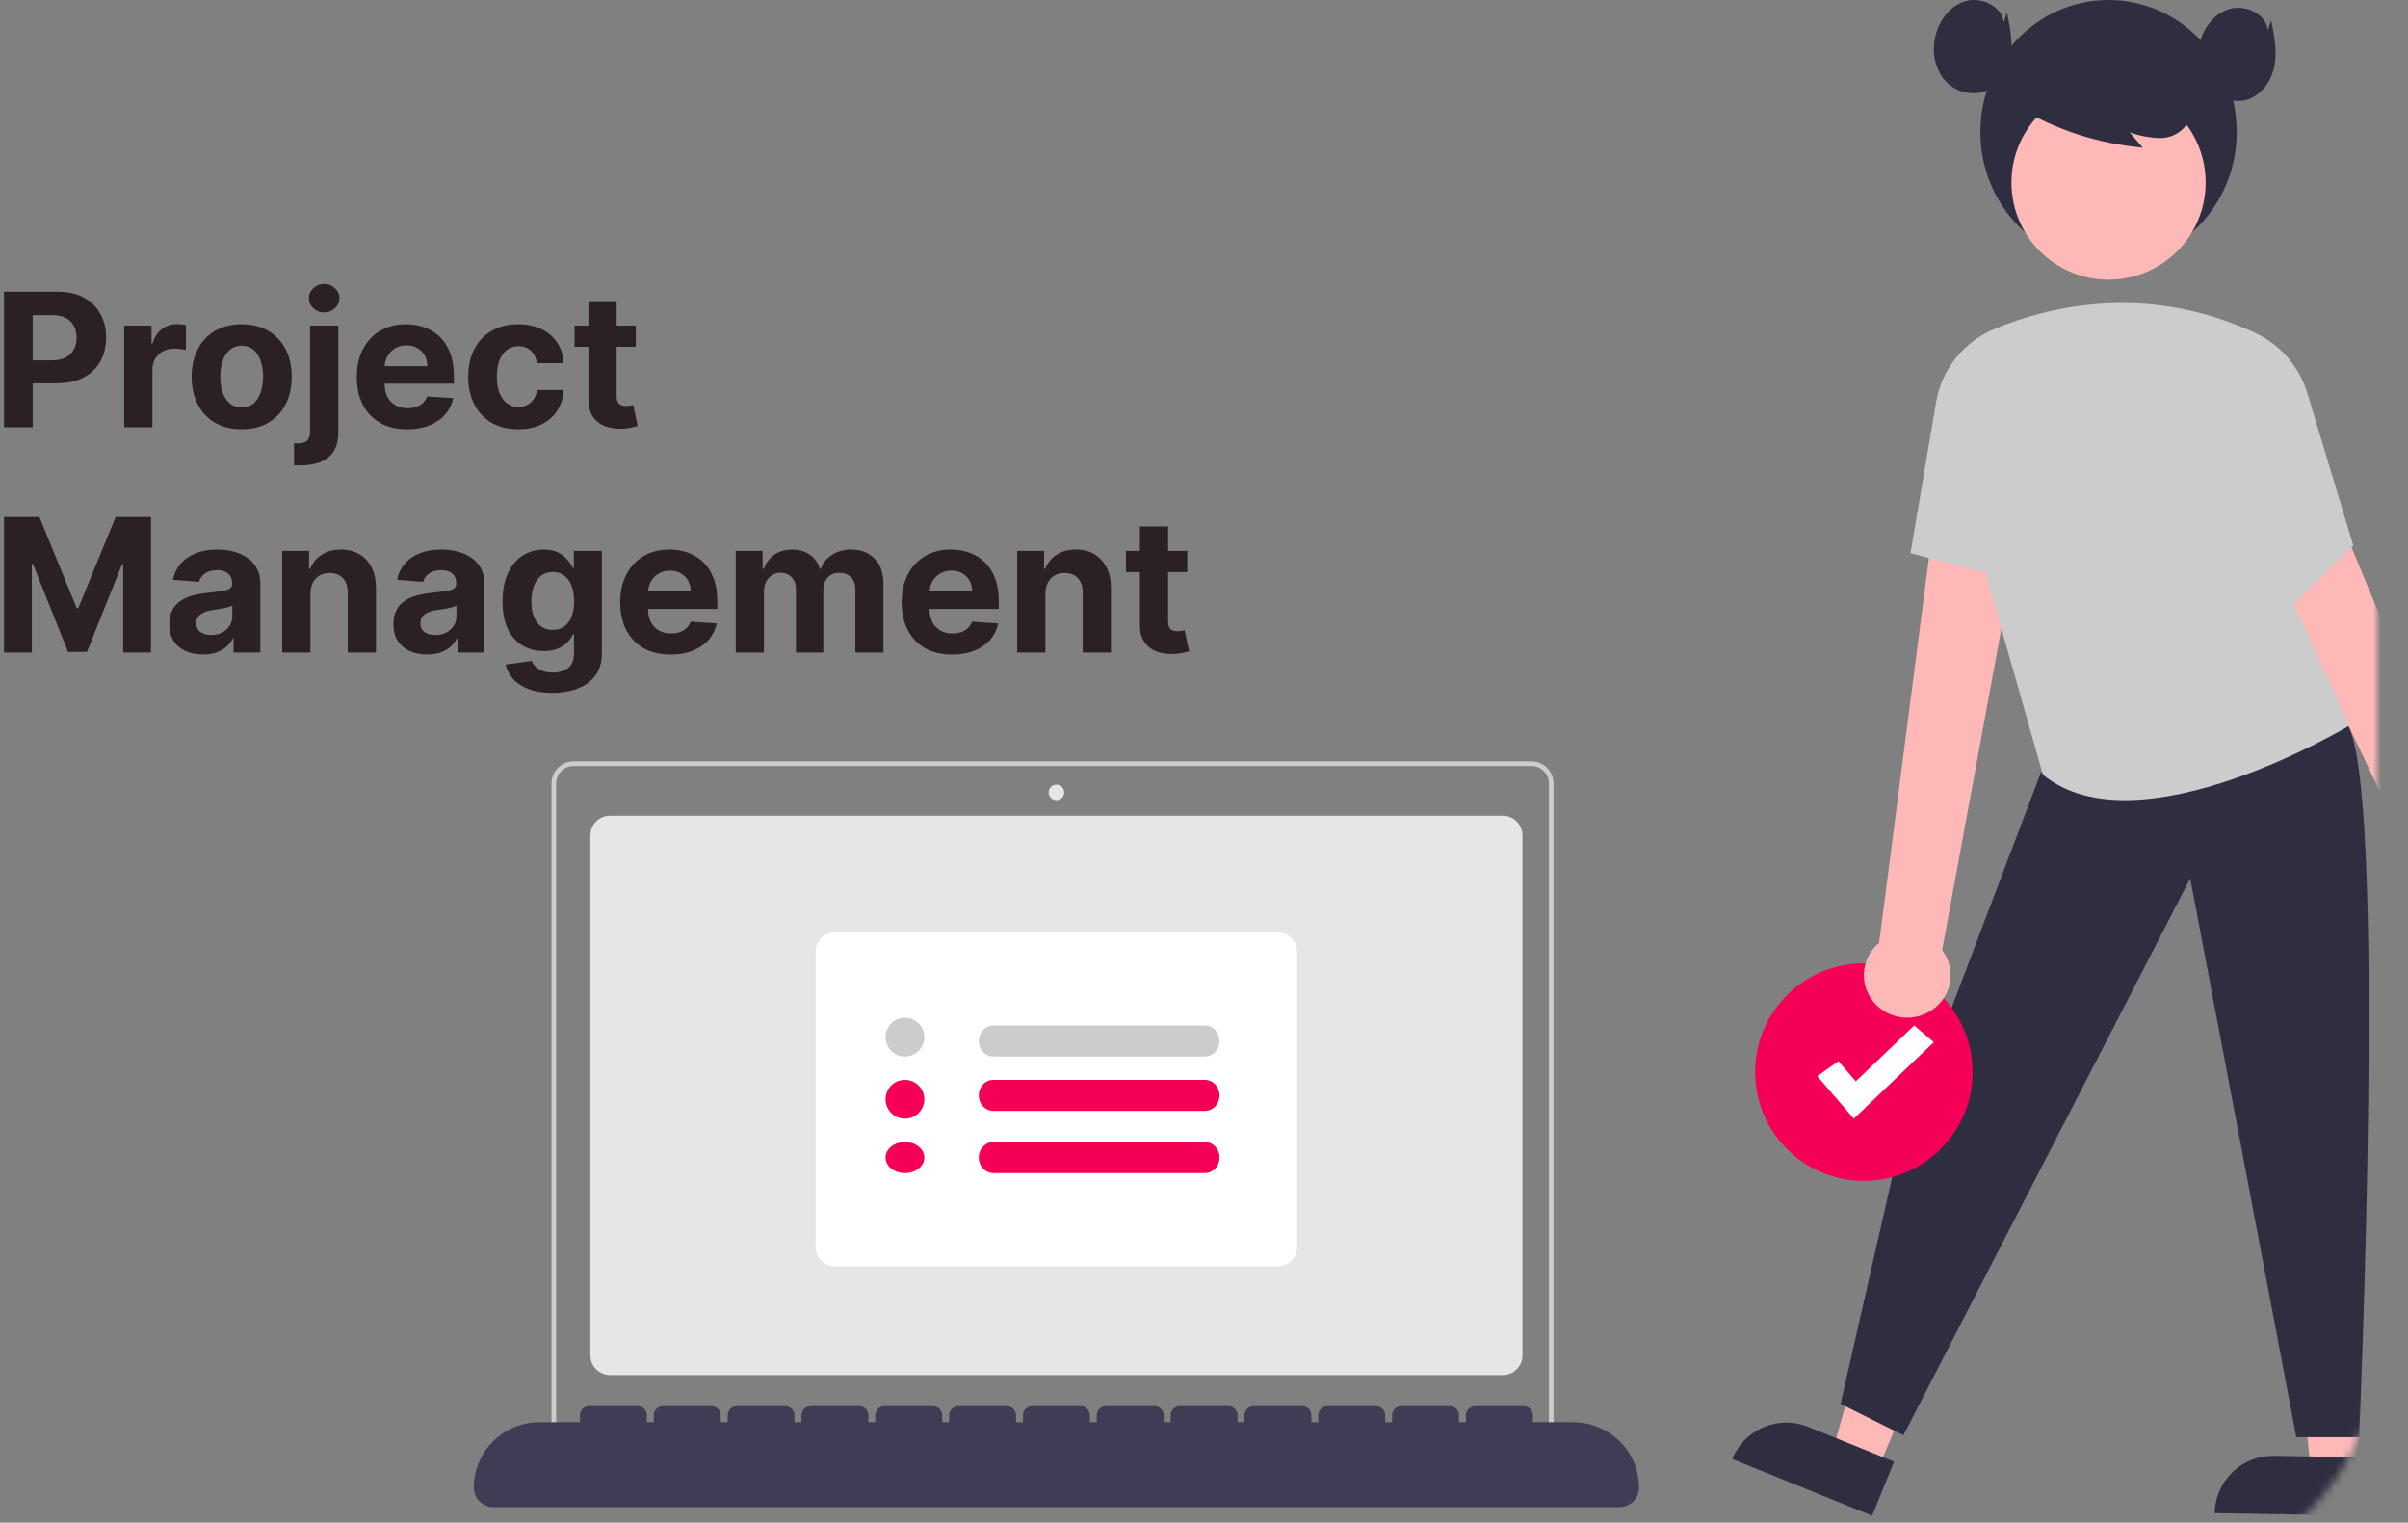 <svg width="310" height="196" viewBox="0 0 310 196" fill="none" xmlns="http://www.w3.org/2000/svg">
<rect x="0" y="0" width="310" height="196" fill="#808080" stroke="none"/>
<mask id="mask0_0_1" style="mask-type:alpha" maskUnits="userSpaceOnUse" x="-26" y="-27" width="332" height="231">
<rect x="-26" y="-27" width="332" height="231" rx="31" fill="white"/>
</mask>
<g mask="url(#mask0_0_1)">
<path d="M193.463 177H78.537C77.865 176.999 77.22 176.732 76.744 176.256C76.268 175.78 76.001 175.135 76 174.462V107.538C76.001 106.865 76.268 106.22 76.744 105.744C77.22 105.268 77.865 105.001 78.537 105H193.463C194.135 105.001 194.78 105.268 195.256 105.744C195.732 106.22 195.999 106.865 196 107.538V174.462C195.999 175.135 195.732 175.78 195.256 176.256C194.78 176.732 194.135 176.999 193.463 177V177Z" fill="#E6E6E6"/>
<path d="M200 187H71V100.856C71.001 100.099 71.299 99.373 71.83 98.838C72.361 98.302 73.08 98.001 73.83 98H197.17C197.92 98.001 198.64 98.302 199.17 98.838C199.701 99.373 199.999 100.099 200 100.856V187ZM71.596 186.399H199.404V100.856C199.404 100.259 199.168 99.685 198.749 99.263C198.33 98.84 197.762 98.602 197.17 98.601H73.83C73.238 98.602 72.67 98.84 72.251 99.263C71.832 99.685 71.597 100.259 71.596 100.856V186.399Z" fill="#CCCCCC"/>
<path d="M136 103C136.552 103 137 102.552 137 102C137 101.448 136.552 101 136 101C135.448 101 135 101.448 135 102C135 102.552 135.448 103 136 103Z" fill="#E6E6E6"/>
<path d="M164.49 163H107.51C106.844 162.999 106.206 162.735 105.736 162.266C105.265 161.797 105.001 161.16 105 160.497V122.503C105.001 121.84 105.265 121.203 105.736 120.734C106.206 120.265 106.844 120.001 107.51 120H164.49C165.156 120.001 165.794 120.265 166.264 120.734C166.735 121.203 166.999 121.84 167 122.503V160.497C166.999 161.16 166.735 161.797 166.264 162.266C165.794 162.735 165.156 162.999 164.49 163V163Z" fill="white"/>
<path d="M116.5 136C116.006 136 115.522 135.853 115.111 135.579C114.7 135.304 114.38 134.914 114.19 134.457C114.001 134 113.952 133.497 114.048 133.012C114.144 132.527 114.383 132.082 114.732 131.732C115.082 131.383 115.527 131.145 116.012 131.048C116.497 130.952 117 131.001 117.457 131.19C117.914 131.38 118.304 131.7 118.579 132.111C118.853 132.522 119 133.006 119 133.5C118.999 134.163 118.736 134.798 118.267 135.267C117.798 135.736 117.163 135.999 116.5 136V136Z" fill="#CCCCCC"/>
<path d="M116.5 144C116.006 144 115.522 143.853 115.111 143.579C114.7 143.304 114.38 142.914 114.19 142.457C114.001 142 113.952 141.497 114.048 141.012C114.144 140.527 114.383 140.082 114.732 139.732C115.082 139.383 115.527 139.145 116.012 139.048C116.497 138.952 117 139.001 117.457 139.19C117.914 139.38 118.304 139.7 118.579 140.111C118.853 140.522 119 141.006 119 141.5C118.999 142.163 118.736 142.798 118.267 143.267C117.798 143.736 117.163 143.999 116.5 144V144Z" fill="#F50057"/>
<path d="M116.5 151C116.006 151 115.522 150.883 115.111 150.663C114.7 150.443 114.38 150.131 114.19 149.765C114.001 149.4 113.952 148.998 114.048 148.61C114.144 148.222 114.383 147.865 114.732 147.586C115.082 147.306 115.527 147.116 116.012 147.038C116.497 146.961 117 147.001 117.457 147.152C117.914 147.304 118.304 147.56 118.579 147.889C118.853 148.218 119 148.604 119 149C118.999 149.53 118.736 150.039 118.267 150.414C117.798 150.788 117.163 150.999 116.5 151V151Z" fill="#F50057"/>
<path d="M127.901 132C127.397 132 126.913 132.211 126.557 132.586C126.2 132.961 126 133.47 126 134C126 134.53 126.2 135.039 126.557 135.414C126.913 135.789 127.397 136 127.901 136H155.099C155.603 136 156.087 135.789 156.443 135.414C156.8 135.039 157 134.53 157 134C157 133.47 156.8 132.961 156.443 132.586C156.087 132.211 155.603 132 155.099 132H127.901Z" fill="#CCCCCC"/>
<path d="M127.901 139C127.397 139 126.913 139.211 126.557 139.586C126.2 139.961 126 140.47 126 141C126 141.53 126.2 142.039 126.557 142.414C126.913 142.789 127.397 143 127.901 143H155.099C155.603 143 156.087 142.789 156.443 142.414C156.8 142.039 157 141.53 157 141C157 140.47 156.8 139.961 156.443 139.586C156.087 139.211 155.603 139 155.099 139H127.901Z" fill="#F50057"/>
<path d="M127.901 147C127.397 147 126.913 147.211 126.557 147.586C126.2 147.961 126 148.47 126 149C126 149.53 126.2 150.039 126.557 150.414C126.913 150.789 127.397 151 127.901 151H155.099C155.603 151 156.087 150.789 156.443 150.414C156.8 150.039 157 149.53 157 149C157 148.47 156.8 147.961 156.443 147.586C156.087 147.211 155.603 147 155.099 147H127.901Z" fill="#F50057"/>
<path d="M303.554 189L297.456 188.896L294.949 165L303.949 165.153L303.554 189Z" fill="#FFB8B8"/>
<path d="M292.741 187.394L304.667 187.594L304.541 195.103L285.106 194.776C285.123 193.79 285.333 192.817 285.726 191.912C286.119 191.008 286.686 190.189 287.395 189.504C288.104 188.818 288.941 188.279 289.858 187.917C290.775 187.555 291.755 187.377 292.741 187.394V187.394Z" fill="#2F2E41"/>
<path d="M241.806 189L235.949 186.728L242.306 164L250.949 167.353L241.806 189Z" fill="#FFB8B8"/>
<path d="M232.779 183.667L243.835 188.143L241.018 195.104L223.001 187.811C223.748 185.965 225.198 184.491 227.032 183.714C228.866 182.937 230.933 182.92 232.779 183.667Z" fill="#2F2E41"/>
<path d="M262.743 99.44L244.536 147.394L236.949 180.709L245.042 184.748L281.963 113.069L295.618 185H303.711C303.711 185 307.411 99.685 302.02 93L262.743 99.44Z" fill="#2F2E41"/>
<path d="M239.949 152C247.681 152 253.949 145.732 253.949 138C253.949 130.268 247.681 124 239.949 124C232.217 124 225.949 130.268 225.949 138C225.949 145.732 232.217 152 239.949 152Z" fill="#F50057"/>
<path d="M238.652 144L233.949 138.524L236.684 136.598L238.911 139.19L246.433 132L248.949 134.158L238.652 144Z" fill="white"/>
<path d="M271.449 34C280.562 34 287.949 26.389 287.949 17C287.949 7.611 280.562 0 271.449 0C262.337 0 254.949 7.611 254.949 17C254.949 26.389 262.337 34 271.449 34Z" fill="#2F2E41"/>
<path d="M248.042 130.411C248.768 130.057 249.406 129.551 249.911 128.929C250.416 128.307 250.775 127.584 250.964 126.81C251.153 126.037 251.167 125.233 251.005 124.453C250.843 123.674 250.508 122.94 250.025 122.301L262.949 52.156L250.889 52L241.914 121.364C240.874 122.231 240.194 123.443 240.004 124.768C239.813 126.094 240.125 127.442 240.881 128.557C241.636 129.672 242.782 130.477 244.102 130.819C245.422 131.161 246.824 131.016 248.042 130.411H248.042Z" fill="#FFB8B8"/>
<path d="M321.05 116.493C321.501 115.81 321.791 115.035 321.9 114.225C322.01 113.415 321.935 112.592 321.682 111.814C321.429 111.037 321.004 110.326 320.439 109.734C319.873 109.142 319.182 108.684 318.415 108.394L295.609 53.225C295.051 51.875 294.204 50.662 293.128 49.671C292.051 48.679 290.771 47.934 289.376 47.486C287.98 47.037 286.504 46.897 285.048 47.075C283.593 47.252 282.194 47.744 280.949 48.515V48.515L311.155 111.905C310.766 113.172 310.849 114.535 311.39 115.745C311.931 116.955 312.893 117.929 314.098 118.487C315.304 119.046 316.671 119.152 317.949 118.786C319.227 118.419 320.328 117.605 321.05 116.493V116.493Z" fill="#FFB8B8"/>
<path d="M271.449 36C278.353 36 283.949 30.404 283.949 23.5C283.949 16.596 278.353 11 271.449 11C264.546 11 258.949 16.596 258.949 23.5C258.949 30.404 264.546 36 271.449 36Z" fill="#FFB8B8"/>
<path d="M256.783 42.331C263.993 39.355 276.44 36.414 290.261 42.824C291.878 43.571 293.318 44.65 294.486 45.988C295.653 47.326 296.522 48.893 297.035 50.588L302.949 70.2L295.315 77.769L302.44 93.41C302.44 93.41 275.213 109.809 262.998 99.718L255.619 73.732L245.949 71.209L249.248 51.777C249.596 49.699 250.47 47.743 251.788 46.091C253.105 44.439 254.824 43.145 256.783 42.331Z" fill="#CCCCCC"/>
<path d="M259.949 13.879C264.775 16.759 270.215 18.511 275.846 19L274.171 17.037C275.391 17.478 276.675 17.727 277.974 17.775C278.625 17.794 279.271 17.663 279.861 17.393C280.451 17.123 280.968 16.722 281.37 16.221C281.699 15.702 281.894 15.112 281.939 14.503C281.984 13.893 281.878 13.282 281.629 12.722C281.119 11.604 280.324 10.632 279.321 9.899C277.542 8.524 275.443 7.6 273.211 7.21C270.979 6.82 268.682 6.976 266.527 7.664C265.048 8.096 263.724 8.926 262.706 10.06C262.205 10.631 261.858 11.315 261.694 12.05C261.53 12.785 261.556 13.548 261.769 14.271" fill="#2F2E41"/>
<path d="M257.958 2.9C257.751 0.815 255.079 -0.469 252.99 0.161C250.9 0.791 249.529 2.802 249.114 4.859C248.915 5.726 248.896 6.621 249.059 7.494C249.222 8.368 249.564 9.201 250.065 9.948C250.582 10.685 251.311 11.265 252.163 11.618C253.015 11.971 253.955 12.082 254.871 11.94C256.938 11.518 258.369 9.589 258.779 7.607C259.188 5.625 258.782 3.582 258.376 1.599" fill="#2F2E41"/>
<path d="M291.958 3.9C291.751 1.815 289.079 0.531 286.99 1.161C284.9 1.791 283.529 3.802 283.114 5.859C282.915 6.726 282.896 7.621 283.059 8.494C283.222 9.368 283.564 10.201 284.065 10.948C284.582 11.685 285.311 12.265 286.163 12.618C287.015 12.971 287.955 13.082 288.871 12.94C290.938 12.518 292.369 10.589 292.779 8.607C293.188 6.625 292.782 4.582 292.376 2.599" fill="#2F2E41"/>
<path d="M202.535 183.068H197.337V182.182C197.337 181.868 197.211 181.568 196.989 181.346C196.766 181.125 196.464 181 196.149 181H189.911C189.596 181 189.294 181.125 189.071 181.346C188.848 181.568 188.723 181.868 188.723 182.182V183.068H187.832V182.182C187.832 181.868 187.707 181.568 187.484 181.346C187.261 181.125 186.959 181 186.644 181H180.406C180.091 181 179.789 181.125 179.566 181.346C179.343 181.568 179.218 181.868 179.218 182.182V183.068H178.327V182.182C178.327 181.868 178.202 181.568 177.979 181.346C177.756 181.125 177.454 181 177.139 181H170.901C170.586 181 170.284 181.125 170.061 181.346C169.838 181.568 169.713 181.868 169.713 182.182V183.068H168.822V182.182C168.822 181.868 168.697 181.568 168.474 181.346C168.251 181.125 167.949 181 167.634 181H161.396C161.081 181 160.779 181.125 160.556 181.346C160.333 181.568 160.208 181.868 160.208 182.182V183.068H159.317V182.182C159.317 181.868 159.192 181.568 158.969 181.346C158.746 181.125 158.444 181 158.129 181H151.891C151.576 181 151.274 181.125 151.051 181.346C150.828 181.568 150.703 181.868 150.703 182.182V183.068H149.812V182.182C149.812 181.868 149.687 181.568 149.464 181.346C149.241 181.125 148.939 181 148.624 181H142.386C142.071 181 141.769 181.125 141.546 181.346C141.323 181.568 141.198 181.868 141.198 182.182V183.068H140.307V182.182C140.307 181.868 140.182 181.568 139.959 181.346C139.736 181.125 139.434 181 139.119 181H132.881C132.566 181 132.264 181.125 132.041 181.346C131.818 181.568 131.693 181.868 131.693 182.182V183.068H130.802V182.182C130.802 181.868 130.677 181.568 130.454 181.346C130.231 181.125 129.929 181 129.614 181H123.376C123.061 181 122.759 181.125 122.536 181.346C122.313 181.568 122.188 181.868 122.188 182.182V183.068H121.297V182.182C121.297 181.868 121.172 181.568 120.949 181.346C120.726 181.125 120.424 181 120.109 181H113.871C113.556 181 113.254 181.125 113.031 181.346C112.808 181.568 112.683 181.868 112.683 182.182V183.068H111.792V182.182C111.792 181.868 111.667 181.568 111.444 181.346C111.221 181.125 110.919 181 110.604 181H104.366C104.051 181 103.749 181.125 103.526 181.346C103.303 181.568 103.178 181.868 103.178 182.182V183.068H102.287V182.182C102.287 181.868 102.162 181.568 101.939 181.346C101.716 181.125 101.414 181 101.099 181H94.861C94.546 181 94.244 181.125 94.021 181.346C93.798 181.568 93.673 181.868 93.673 182.182V183.068H92.782V182.182C92.782 181.868 92.657 181.568 92.434 181.346C92.211 181.125 91.909 181 91.594 181H85.356C85.041 181 84.739 181.125 84.516 181.346C84.293 181.568 84.168 181.868 84.168 182.182V183.068H83.277V182.182C83.277 181.868 83.152 181.568 82.929 181.346C82.706 181.125 82.404 181 82.089 181H75.852C75.536 181 75.234 181.125 75.011 181.346C74.788 181.568 74.663 181.868 74.663 182.182V183.068H69.465C67.22 183.068 65.067 183.955 63.479 185.534C61.892 187.114 61 189.255 61 191.489V191.489C61 192.155 61.266 192.793 61.739 193.264C62.213 193.735 62.855 194 63.525 194H208.475C209.145 194 209.787 193.735 210.261 193.264C210.734 192.793 211 192.155 211 191.489V191.489C211 189.255 210.108 187.114 208.521 185.534C206.933 183.955 204.78 183.068 202.535 183.068Z" fill="#3F3D56"/>
</g>
<path d="M0.517 55V37.545H7.403C8.727 37.545 9.855 37.798 10.787 38.304C11.719 38.804 12.429 39.5 12.918 40.392C13.412 41.278 13.659 42.301 13.659 43.46C13.659 44.619 13.409 45.642 12.909 46.528C12.409 47.415 11.685 48.105 10.736 48.599C9.793 49.094 8.651 49.341 7.31 49.341H2.92V46.383H6.713C7.423 46.383 8.009 46.261 8.469 46.017C8.935 45.767 9.281 45.423 9.509 44.986C9.741 44.543 9.858 44.034 9.858 43.46C9.858 42.881 9.741 42.375 9.509 41.943C9.281 41.506 8.935 41.168 8.469 40.929C8.003 40.685 7.412 40.562 6.696 40.562H4.207V55H0.517ZM15.988 55V41.909H19.508V44.193H19.644C19.883 43.381 20.283 42.767 20.846 42.352C21.408 41.932 22.056 41.722 22.789 41.722C22.971 41.722 23.167 41.733 23.377 41.756C23.587 41.778 23.772 41.81 23.931 41.849V45.071C23.761 45.02 23.525 44.974 23.224 44.935C22.923 44.895 22.647 44.875 22.397 44.875C21.863 44.875 21.386 44.992 20.965 45.224C20.55 45.452 20.221 45.77 19.977 46.179C19.738 46.588 19.619 47.06 19.619 47.594V55H15.988ZM31.114 55.256C29.79 55.256 28.645 54.974 27.679 54.412C26.719 53.844 25.977 53.054 25.454 52.043C24.932 51.026 24.671 49.847 24.671 48.506C24.671 47.153 24.932 45.972 25.454 44.96C25.977 43.943 26.719 43.153 27.679 42.591C28.645 42.023 29.79 41.739 31.114 41.739C32.438 41.739 33.58 42.023 34.54 42.591C35.506 43.153 36.25 43.943 36.773 44.96C37.295 45.972 37.557 47.153 37.557 48.506C37.557 49.847 37.295 51.026 36.773 52.043C36.25 53.054 35.506 53.844 34.54 54.412C33.58 54.974 32.438 55.256 31.114 55.256ZM31.131 52.443C31.733 52.443 32.236 52.273 32.639 51.932C33.043 51.585 33.347 51.114 33.551 50.517C33.761 49.92 33.867 49.242 33.867 48.48C33.867 47.719 33.761 47.04 33.551 46.443C33.347 45.847 33.043 45.375 32.639 45.028C32.236 44.682 31.733 44.508 31.131 44.508C30.523 44.508 30.011 44.682 29.597 45.028C29.188 45.375 28.878 45.847 28.668 46.443C28.463 47.04 28.361 47.719 28.361 48.48C28.361 49.242 28.463 49.92 28.668 50.517C28.878 51.114 29.188 51.585 29.597 51.932C30.011 52.273 30.523 52.443 31.131 52.443ZM39.918 41.909H43.548V55.648C43.548 56.659 43.349 57.477 42.952 58.102C42.554 58.727 41.983 59.185 41.239 59.474C40.5 59.764 39.617 59.909 38.588 59.909C38.463 59.909 38.344 59.906 38.23 59.901C38.111 59.901 37.986 59.898 37.855 59.892V57.054C37.952 57.06 38.037 57.062 38.111 57.062C38.179 57.068 38.253 57.071 38.332 57.071C38.918 57.071 39.327 56.946 39.56 56.696C39.798 56.452 39.918 56.082 39.918 55.588V41.909ZM41.724 40.222C41.19 40.222 40.73 40.043 40.344 39.685C39.957 39.321 39.764 38.886 39.764 38.381C39.764 37.881 39.957 37.452 40.344 37.094C40.73 36.73 41.19 36.548 41.724 36.548C42.27 36.548 42.733 36.73 43.114 37.094C43.5 37.452 43.693 37.881 43.693 38.381C43.693 38.886 43.5 39.321 43.114 39.685C42.733 40.043 42.27 40.222 41.724 40.222ZM52.423 55.256C51.076 55.256 49.917 54.983 48.945 54.438C47.979 53.886 47.235 53.108 46.712 52.102C46.19 51.091 45.928 49.895 45.928 48.514C45.928 47.168 46.19 45.986 46.712 44.969C47.235 43.952 47.971 43.159 48.92 42.591C49.874 42.023 50.994 41.739 52.278 41.739C53.141 41.739 53.945 41.878 54.69 42.156C55.44 42.429 56.093 42.841 56.65 43.392C57.212 43.943 57.65 44.636 57.962 45.472C58.275 46.301 58.431 47.273 58.431 48.386V49.383H47.377V47.133H55.014C55.014 46.611 54.9 46.148 54.673 45.744C54.445 45.341 54.13 45.026 53.727 44.798C53.329 44.565 52.866 44.449 52.337 44.449C51.786 44.449 51.298 44.577 50.871 44.832C50.451 45.082 50.121 45.42 49.883 45.847C49.644 46.267 49.522 46.736 49.516 47.253V49.392C49.516 50.04 49.636 50.599 49.874 51.071C50.119 51.543 50.462 51.906 50.906 52.162C51.349 52.418 51.874 52.545 52.482 52.545C52.886 52.545 53.255 52.489 53.59 52.375C53.925 52.261 54.212 52.091 54.451 51.864C54.69 51.636 54.871 51.358 54.996 51.028L58.354 51.25C58.184 52.057 57.834 52.761 57.306 53.364C56.783 53.96 56.107 54.426 55.278 54.761C54.454 55.091 53.502 55.256 52.423 55.256ZM66.715 55.256C65.374 55.256 64.221 54.972 63.255 54.403C62.295 53.83 61.556 53.034 61.039 52.017C60.528 51 60.272 49.83 60.272 48.506C60.272 47.165 60.531 45.989 61.048 44.977C61.57 43.96 62.312 43.168 63.272 42.599C64.232 42.026 65.374 41.739 66.698 41.739C67.84 41.739 68.84 41.946 69.698 42.361C70.556 42.776 71.235 43.358 71.735 44.108C72.235 44.858 72.511 45.739 72.562 46.75H69.136C69.039 46.097 68.783 45.571 68.369 45.173C67.96 44.77 67.423 44.568 66.758 44.568C66.195 44.568 65.704 44.722 65.283 45.028C64.869 45.33 64.545 45.77 64.312 46.349C64.079 46.929 63.962 47.631 63.962 48.455C63.962 49.29 64.076 50 64.303 50.585C64.536 51.17 64.863 51.617 65.283 51.923C65.704 52.23 66.195 52.383 66.758 52.383C67.173 52.383 67.545 52.298 67.874 52.128C68.21 51.957 68.485 51.71 68.701 51.386C68.923 51.057 69.067 50.662 69.136 50.202H72.562C72.505 51.202 72.232 52.082 71.744 52.844C71.261 53.599 70.593 54.19 69.741 54.617C68.888 55.043 67.88 55.256 66.715 55.256ZM81.849 41.909V44.636H73.966V41.909H81.849ZM75.756 38.773H79.386V50.977C79.386 51.312 79.438 51.574 79.54 51.761C79.642 51.943 79.784 52.071 79.966 52.145C80.153 52.219 80.369 52.256 80.614 52.256C80.784 52.256 80.954 52.242 81.125 52.213C81.296 52.179 81.426 52.153 81.517 52.136L82.088 54.838C81.906 54.895 81.651 54.96 81.321 55.034C80.992 55.114 80.591 55.162 80.119 55.179C79.244 55.213 78.477 55.097 77.818 54.83C77.165 54.562 76.656 54.148 76.293 53.585C75.929 53.023 75.75 52.312 75.756 51.455V38.773ZM0.517 66.546H5.068L9.875 78.273H10.079L14.886 66.546H19.438V84H15.858V72.639H15.713L11.196 83.915H8.759L4.241 72.597H4.097V84H0.517V66.546ZM26.143 84.247C25.308 84.247 24.563 84.102 23.91 83.812C23.256 83.517 22.739 83.082 22.359 82.508C21.984 81.929 21.796 81.207 21.796 80.344C21.796 79.617 21.93 79.006 22.197 78.511C22.464 78.017 22.827 77.619 23.288 77.318C23.748 77.017 24.271 76.79 24.856 76.636C25.447 76.483 26.066 76.375 26.714 76.312C27.475 76.233 28.089 76.159 28.555 76.091C29.021 76.017 29.359 75.909 29.569 75.767C29.779 75.625 29.884 75.415 29.884 75.136V75.085C29.884 74.546 29.714 74.128 29.373 73.832C29.038 73.537 28.56 73.389 27.941 73.389C27.288 73.389 26.768 73.534 26.381 73.824C25.995 74.108 25.739 74.466 25.614 74.898L22.256 74.625C22.427 73.829 22.762 73.142 23.262 72.562C23.762 71.977 24.407 71.528 25.197 71.216C25.992 70.898 26.913 70.739 27.958 70.739C28.685 70.739 29.381 70.824 30.046 70.994C30.717 71.165 31.31 71.429 31.827 71.787C32.35 72.145 32.762 72.605 33.063 73.168C33.364 73.724 33.515 74.392 33.515 75.171V84H30.072V82.185H29.97C29.759 82.594 29.478 82.954 29.126 83.267C28.773 83.574 28.35 83.815 27.856 83.992C27.361 84.162 26.791 84.247 26.143 84.247ZM27.183 81.742C27.717 81.742 28.188 81.636 28.597 81.426C29.006 81.21 29.327 80.921 29.56 80.557C29.793 80.193 29.91 79.781 29.91 79.321V77.932C29.796 78.006 29.64 78.074 29.441 78.136C29.248 78.193 29.029 78.247 28.785 78.298C28.541 78.344 28.296 78.386 28.052 78.426C27.808 78.46 27.586 78.492 27.387 78.52C26.961 78.582 26.589 78.682 26.271 78.818C25.952 78.954 25.705 79.139 25.529 79.372C25.353 79.599 25.265 79.883 25.265 80.224C25.265 80.719 25.444 81.097 25.802 81.358C26.166 81.614 26.626 81.742 27.183 81.742ZM39.962 76.432V84H36.332V70.909H39.792V73.219H39.945C40.235 72.457 40.721 71.855 41.403 71.412C42.084 70.963 42.911 70.739 43.883 70.739C44.792 70.739 45.584 70.938 46.261 71.335C46.937 71.733 47.462 72.301 47.837 73.04C48.212 73.773 48.4 74.648 48.4 75.665V84H44.769V76.312C44.775 75.511 44.57 74.886 44.156 74.438C43.741 73.983 43.17 73.756 42.443 73.756C41.954 73.756 41.522 73.861 41.147 74.071C40.778 74.281 40.488 74.588 40.278 74.992C40.073 75.389 39.968 75.869 39.962 76.432ZM54.994 84.247C54.159 84.247 53.415 84.102 52.761 83.812C52.108 83.517 51.591 83.082 51.21 82.508C50.835 81.929 50.648 81.207 50.648 80.344C50.648 79.617 50.781 79.006 51.048 78.511C51.315 78.017 51.679 77.619 52.139 77.318C52.599 77.017 53.122 76.79 53.707 76.636C54.298 76.483 54.918 76.375 55.565 76.312C56.327 76.233 56.94 76.159 57.406 76.091C57.872 76.017 58.21 75.909 58.42 75.767C58.631 75.625 58.736 75.415 58.736 75.136V75.085C58.736 74.546 58.565 74.128 58.224 73.832C57.889 73.537 57.412 73.389 56.793 73.389C56.139 73.389 55.619 73.534 55.233 73.824C54.847 74.108 54.591 74.466 54.466 74.898L51.108 74.625C51.278 73.829 51.614 73.142 52.114 72.562C52.614 71.977 53.258 71.528 54.048 71.216C54.844 70.898 55.764 70.739 56.81 70.739C57.537 70.739 58.233 70.824 58.898 70.994C59.568 71.165 60.162 71.429 60.679 71.787C61.202 72.145 61.614 72.605 61.915 73.168C62.216 73.724 62.367 74.392 62.367 75.171V84H58.923V82.185H58.821C58.611 82.594 58.33 82.954 57.977 83.267C57.625 83.574 57.202 83.815 56.707 83.992C56.213 84.162 55.642 84.247 54.994 84.247ZM56.034 81.742C56.568 81.742 57.04 81.636 57.449 81.426C57.858 81.21 58.179 80.921 58.412 80.557C58.645 80.193 58.761 79.781 58.761 79.321V77.932C58.648 78.006 58.492 78.074 58.293 78.136C58.099 78.193 57.881 78.247 57.636 78.298C57.392 78.344 57.148 78.386 56.903 78.426C56.659 78.46 56.438 78.492 56.239 78.52C55.812 78.582 55.44 78.682 55.122 78.818C54.804 78.954 54.557 79.139 54.381 79.372C54.205 79.599 54.117 79.883 54.117 80.224C54.117 80.719 54.295 81.097 54.653 81.358C55.017 81.614 55.477 81.742 56.034 81.742ZM71.081 89.182C69.905 89.182 68.896 89.02 68.055 88.696C67.22 88.378 66.555 87.943 66.061 87.392C65.567 86.841 65.246 86.222 65.098 85.534L68.456 85.082C68.558 85.344 68.72 85.588 68.942 85.815C69.163 86.043 69.456 86.224 69.82 86.361C70.189 86.503 70.638 86.574 71.166 86.574C71.956 86.574 72.606 86.381 73.118 85.994C73.635 85.614 73.894 84.974 73.894 84.077V81.682H73.74C73.581 82.046 73.342 82.389 73.024 82.713C72.706 83.037 72.297 83.301 71.797 83.506C71.297 83.71 70.7 83.812 70.007 83.812C69.024 83.812 68.129 83.585 67.322 83.131C66.521 82.671 65.882 81.969 65.405 81.026C64.933 80.077 64.697 78.878 64.697 77.429C64.697 75.946 64.939 74.707 65.422 73.713C65.905 72.719 66.547 71.974 67.348 71.48C68.155 70.986 69.038 70.739 69.999 70.739C70.731 70.739 71.345 70.864 71.84 71.114C72.334 71.358 72.731 71.665 73.033 72.034C73.34 72.398 73.575 72.756 73.74 73.108H73.876V70.909H77.481V84.128C77.481 85.242 77.209 86.173 76.663 86.923C76.118 87.673 75.362 88.236 74.396 88.611C73.436 88.992 72.331 89.182 71.081 89.182ZM71.158 81.085C71.743 81.085 72.237 80.94 72.641 80.651C73.05 80.355 73.362 79.935 73.578 79.389C73.8 78.838 73.91 78.179 73.91 77.412C73.91 76.645 73.803 75.98 73.587 75.418C73.371 74.849 73.058 74.409 72.649 74.097C72.24 73.784 71.743 73.628 71.158 73.628C70.561 73.628 70.058 73.79 69.649 74.114C69.24 74.432 68.93 74.875 68.72 75.443C68.51 76.011 68.405 76.668 68.405 77.412C68.405 78.168 68.51 78.821 68.72 79.372C68.936 79.918 69.246 80.341 69.649 80.642C70.058 80.938 70.561 81.085 71.158 81.085ZM86.337 84.256C84.99 84.256 83.831 83.983 82.859 83.438C81.894 82.886 81.149 82.108 80.626 81.102C80.104 80.091 79.842 78.895 79.842 77.514C79.842 76.168 80.104 74.986 80.626 73.969C81.149 72.952 81.885 72.159 82.834 71.591C83.788 71.023 84.908 70.739 86.192 70.739C87.055 70.739 87.859 70.878 88.604 71.156C89.354 71.429 90.007 71.841 90.564 72.392C91.126 72.943 91.564 73.636 91.876 74.472C92.189 75.301 92.345 76.273 92.345 77.386V78.383H81.291V76.133H88.928C88.928 75.611 88.814 75.148 88.587 74.744C88.359 74.341 88.044 74.026 87.641 73.798C87.243 73.565 86.78 73.449 86.251 73.449C85.7 73.449 85.212 73.577 84.785 73.832C84.365 74.082 84.035 74.421 83.797 74.847C83.558 75.267 83.436 75.736 83.43 76.253V78.392C83.43 79.04 83.55 79.599 83.788 80.071C84.033 80.543 84.376 80.906 84.82 81.162C85.263 81.418 85.788 81.546 86.396 81.546C86.8 81.546 87.169 81.489 87.504 81.375C87.84 81.261 88.126 81.091 88.365 80.864C88.604 80.636 88.785 80.358 88.91 80.028L92.269 80.25C92.098 81.057 91.749 81.761 91.22 82.364C90.697 82.96 90.021 83.426 89.192 83.761C88.368 84.091 87.416 84.256 86.337 84.256ZM94.715 84V70.909H98.175V73.219H98.328C98.601 72.452 99.055 71.847 99.692 71.403C100.328 70.96 101.089 70.739 101.976 70.739C102.874 70.739 103.638 70.963 104.268 71.412C104.899 71.855 105.32 72.457 105.53 73.219H105.666C105.933 72.469 106.416 71.869 107.115 71.421C107.82 70.966 108.652 70.739 109.612 70.739C110.834 70.739 111.825 71.128 112.587 71.906C113.354 72.679 113.737 73.776 113.737 75.196V84H110.115V75.912C110.115 75.185 109.922 74.639 109.536 74.276C109.149 73.912 108.666 73.73 108.087 73.73C107.428 73.73 106.913 73.94 106.544 74.361C106.175 74.776 105.99 75.324 105.99 76.006V84H102.47V75.835C102.47 75.193 102.286 74.682 101.916 74.301C101.553 73.921 101.072 73.73 100.476 73.73C100.072 73.73 99.709 73.832 99.385 74.037C99.067 74.236 98.814 74.517 98.626 74.881C98.439 75.239 98.345 75.659 98.345 76.142V84H94.715ZM122.571 84.256C121.224 84.256 120.065 83.983 119.094 83.438C118.128 82.886 117.384 82.108 116.861 81.102C116.338 80.091 116.077 78.895 116.077 77.514C116.077 76.168 116.338 74.986 116.861 73.969C117.384 72.952 118.119 72.159 119.068 71.591C120.023 71.023 121.142 70.739 122.426 70.739C123.29 70.739 124.094 70.878 124.838 71.156C125.588 71.429 126.241 71.841 126.798 72.392C127.361 72.943 127.798 73.636 128.111 74.472C128.423 75.301 128.58 76.273 128.58 77.386V78.383H117.526V76.133H125.162C125.162 75.611 125.048 75.148 124.821 74.744C124.594 74.341 124.278 74.026 123.875 73.798C123.477 73.565 123.014 73.449 122.486 73.449C121.935 73.449 121.446 73.577 121.02 73.832C120.599 74.082 120.27 74.421 120.031 74.847C119.793 75.267 119.67 75.736 119.665 76.253V78.392C119.665 79.04 119.784 79.599 120.023 80.071C120.267 80.543 120.611 80.906 121.054 81.162C121.497 81.418 122.023 81.546 122.631 81.546C123.034 81.546 123.403 81.489 123.739 81.375C124.074 81.261 124.361 81.091 124.599 80.864C124.838 80.636 125.02 80.358 125.145 80.028L128.503 80.25C128.332 81.057 127.983 81.761 127.455 82.364C126.932 82.96 126.256 83.426 125.426 83.761C124.602 84.091 123.651 84.256 122.571 84.256ZM134.58 76.432V84H130.949V70.909H134.409V73.219H134.562C134.852 72.457 135.338 71.855 136.02 71.412C136.702 70.963 137.528 70.739 138.5 70.739C139.409 70.739 140.202 70.938 140.878 71.335C141.554 71.733 142.08 72.301 142.455 73.04C142.83 73.773 143.017 74.648 143.017 75.665V84H139.386V76.312C139.392 75.511 139.188 74.886 138.773 74.438C138.358 73.983 137.787 73.756 137.06 73.756C136.571 73.756 136.139 73.861 135.764 74.071C135.395 74.281 135.105 74.588 134.895 74.992C134.69 75.389 134.585 75.869 134.58 76.432ZM152.842 70.909V73.636H144.958V70.909H152.842ZM146.748 67.773H150.379V79.977C150.379 80.312 150.43 80.574 150.532 80.761C150.634 80.943 150.776 81.071 150.958 81.145C151.146 81.219 151.362 81.256 151.606 81.256C151.776 81.256 151.947 81.242 152.117 81.213C152.288 81.179 152.418 81.153 152.509 81.136L153.08 83.838C152.898 83.895 152.643 83.96 152.313 84.034C151.984 84.114 151.583 84.162 151.112 84.179C150.237 84.213 149.469 84.097 148.81 83.829C148.157 83.562 147.648 83.148 147.285 82.585C146.921 82.023 146.742 81.312 146.748 80.454V67.773Z" fill="#2B2024"/>
</svg>

